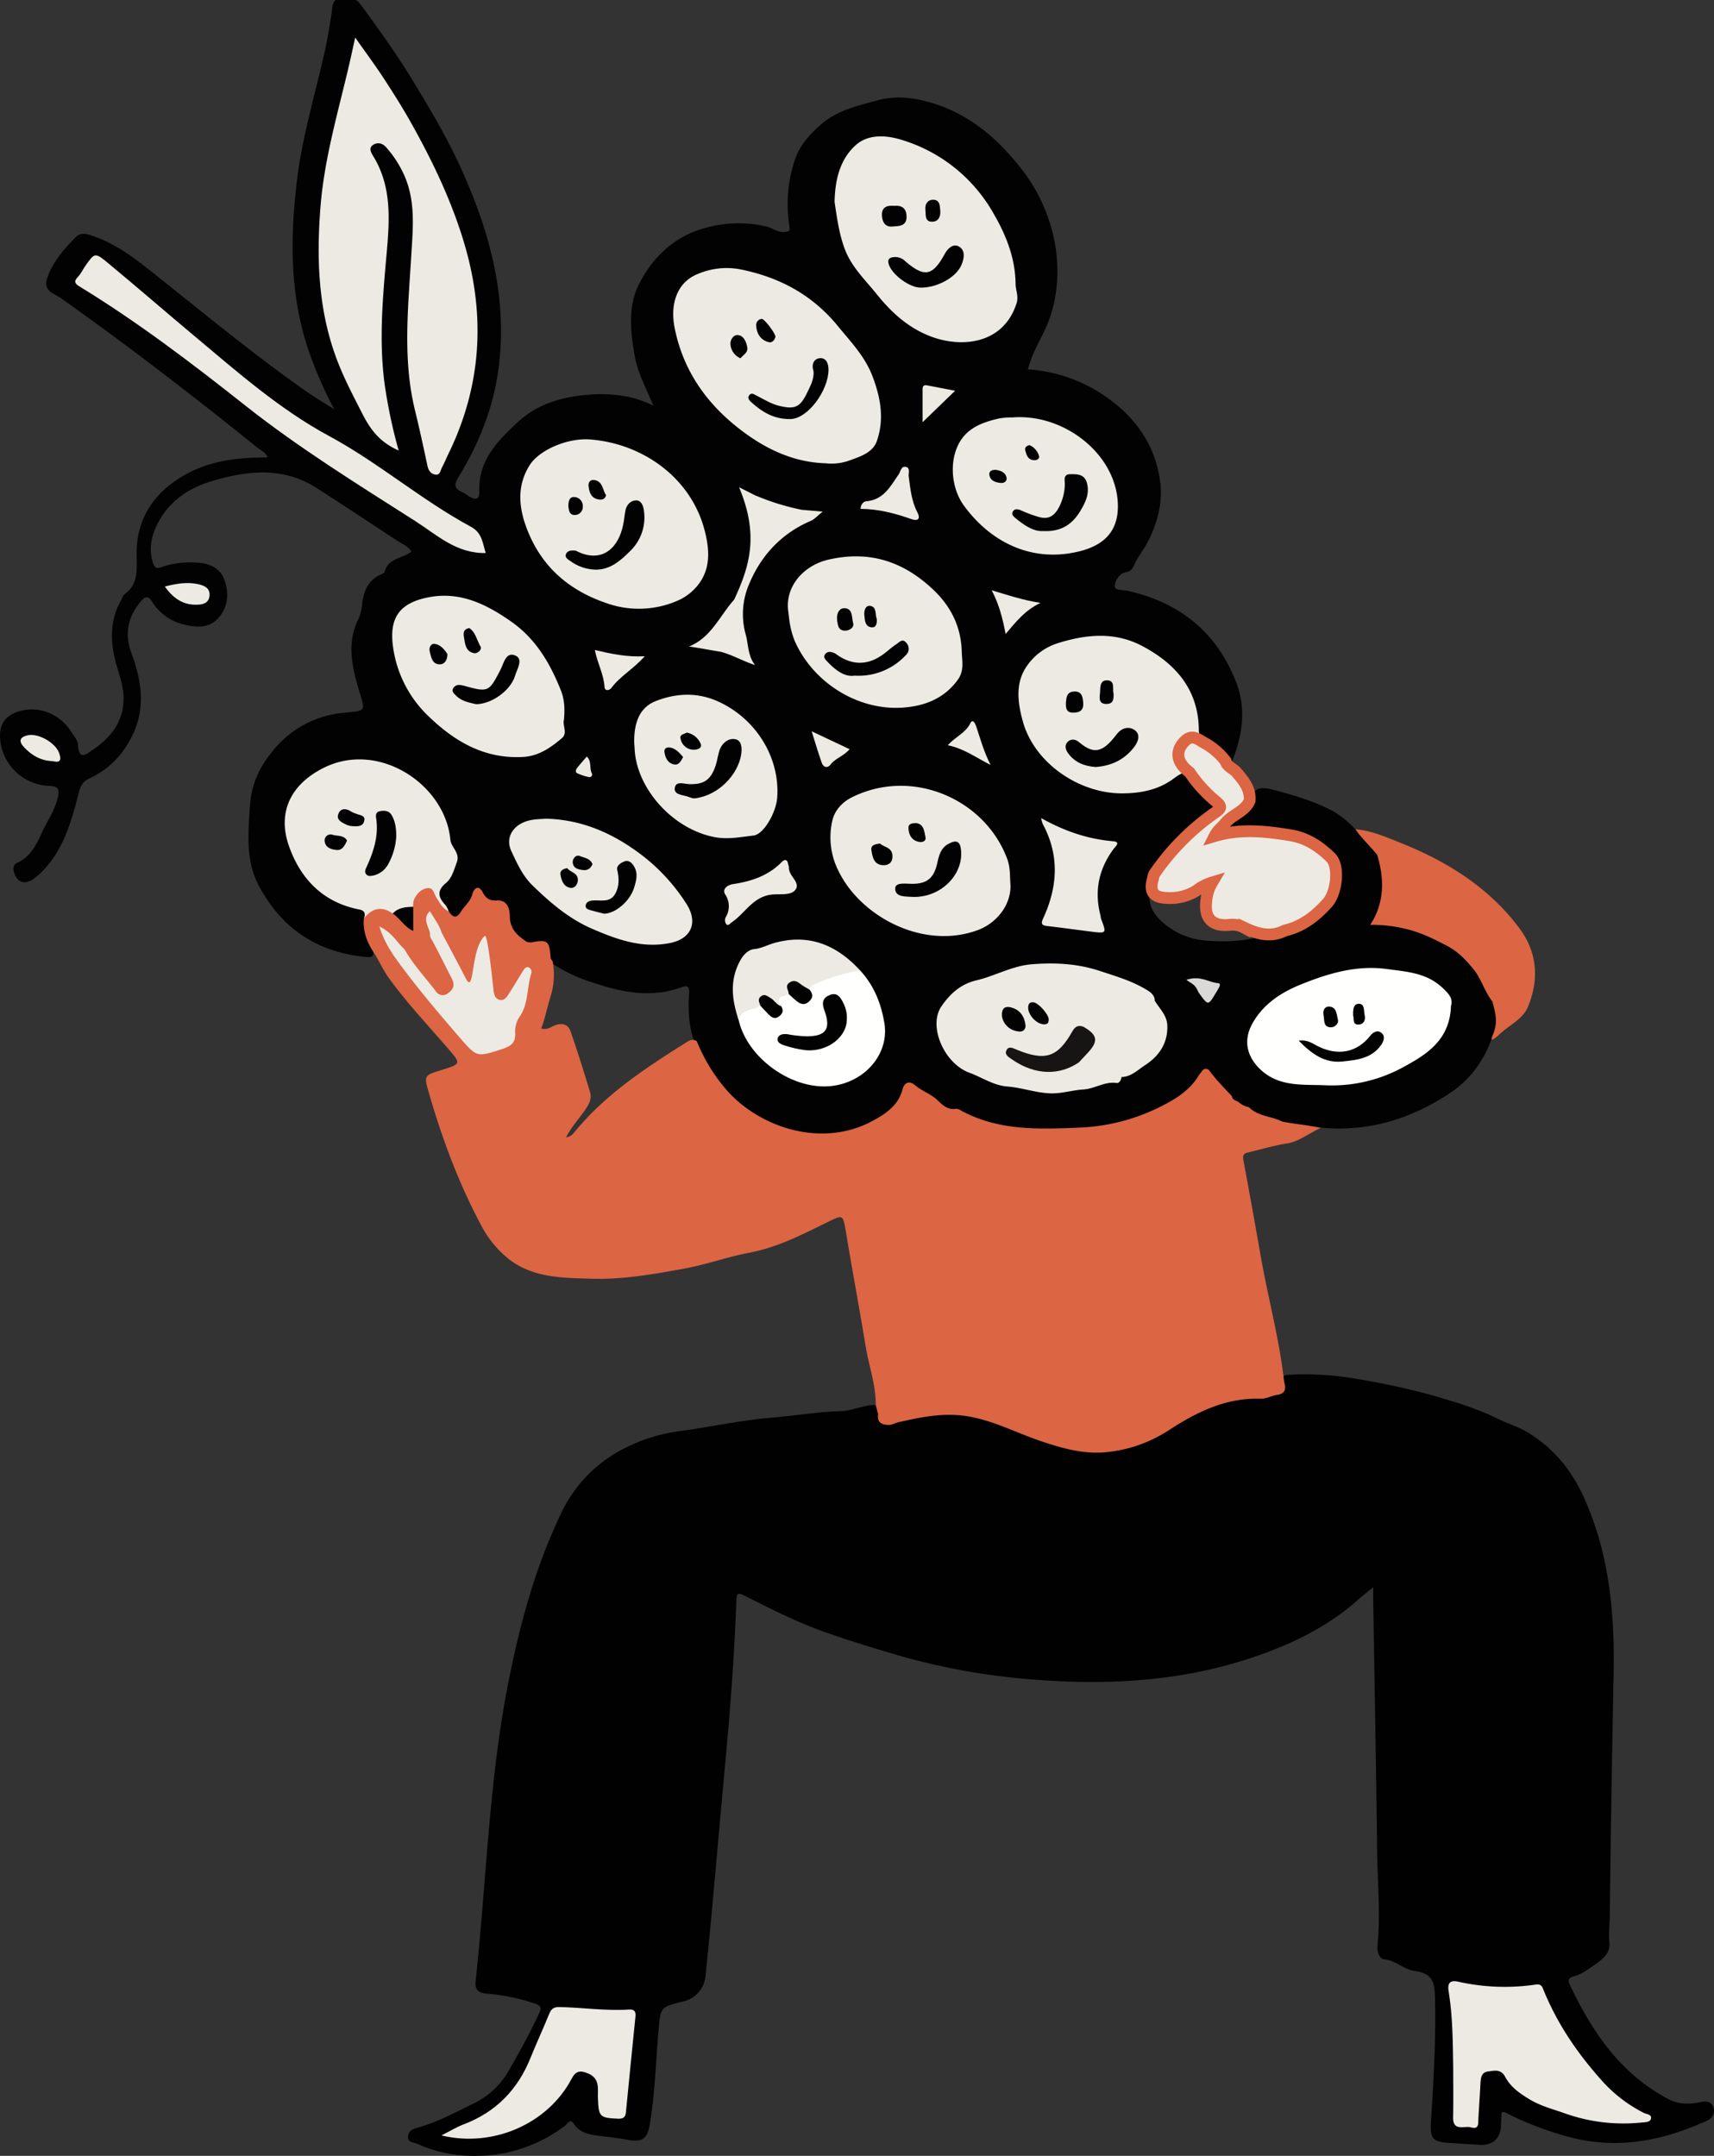 <svg id="Capa_1" data-name="Capa 1" xmlns="http://www.w3.org/2000/svg" viewBox="0 0 726.1 913.08"><rect x="0" y="0" width="726.1" height="913.08" fill="#333333" stroke="none"/><defs><style>.cls-1{fill:#020202;}.cls-2{fill:#010101;}.cls-3{fill:#dc6544;}.cls-4,.cls-8{fill:#edeae3;}.cls-5{fill:#fffffd;}.cls-6{fill:#dbd9d8;}.cls-7{fill:#171414;}.cls-8{stroke:#dc6544;stroke-miterlimit:10;stroke-width:5px;}</style></defs><path class="cls-1" d="M529.38,339.13c1.88-5.08,3.63-6.26,10.14-4.58,8,2.07,15.94,4.43,23.45,8.1,8.3,4.05,13.54,11.23,19.29,17.94.63.74,1.19,1.55,1.78,2.33,4.87,6.38,4.19,13.36,1.76,20.27-2.74,7.8-2.86,7.08,5.61,8.28,16.11,2.29,29.73,9.12,37.6,24.33,1.44,2.78,3.34,5.39,4.08,8.52.43,3.78,2.12,7.46.93,11.37a2.49,2.49,0,0,1-1.09,1.24c-3.33,10.92-9.4,19.95-19,26.25-16,10.48-33.21,16-52.69,14.57A154.12,154.12,0,0,1,543.32,475l-.69,0c-4.21-1.78-8.76-2.62-12.84-4.75-.39-.21-.77-.44-1.14-.68a17,17,0,0,0-4.18-1.8,5.83,5.83,0,0,1-3.49-3.07c-2-4.15-5.36-7.1-8.57-10.18a11.17,11.17,0,0,0-1-.64c-2.15-.5-2,1.58-2.84,2.54-5.9,8.38-14.25,13.15-23.64,16.65-22.48,8.38-45.33,7.42-68.37,3.2a14.23,14.23,0,0,1-5.52-2.21c-1.24-.84-2.48-1.91-3.93-2.13-7.28-1.1-12.42-6.08-18.21-9.85-2.25-1.47-4.32-2.38-5.62.82-4.34,10.72-14,14.82-23.79,17-21.18,4.72-38.9-2.41-53.4-18.31-5.51-6-9.15-13-12-20.56-2.31-6.55-2.68-13.32-2.16-20.16.21-2.75-.44-3.74-3.28-2.71-12.76,4.63-25.22,2.15-37.5-2a69,69,0,0,1-17.11-8c-2.17-5.12-4.1-9.54-11.59-9-3.44.24-6.95-4.37-7.41-9-.43-4.43-1.75-7.81-6.89-8.17-.64,0-.05.3-.45-.14-5.52-6-7.16-.1-9.68,3.12-3.89,5-5.23,5.17-8.66,1.28-.39-.54-.64-1.17-1-1.71-4.32-6-4.34-6,.2-12,3.58-4.76,3.74-9.33,1.93-15.27-2.35-7.75-4.8-15.1-10-21.43-11.21-13.75-35.14-17.54-48.9-5.65-7.61,6.57-12,16-7.29,28.55,5,13.26,14,21.48,27.45,25.1,2.86.77,4.33,2.31,3.88,5.36-1.11,5,2.54,9.14,2.57,13.94.14,2.19-1.2,2.35-2.9,2.19-20.39-1.86-35.52-11.58-45.39-29.68-6.06-11.11-4.75-22.71-4-34.57.56-9.12,4.29-16.61,9.74-23.16a43.24,43.24,0,0,1,29.7-16c10.2-1,9.44-.43,6.64-9.84-2.91-9.74-5.18-20-.09-30a21.42,21.42,0,0,0,1.57-6.75c.69-5.14,2.61-9.69,7.85-12,.6-.26,1.49-.61,1.6-1.07,1.45-6,7.69-5.61,11.37-8.7-1.51-2.36-4.14-3.28-6.32-4.73q-16.8-11.16-33.74-22.09c-14.15-9.11-29.2-7.49-44.25-3.05-10.23,3-18.72,8.82-23.51,18.68-2.3,4.73-3.43,9.78-1.86,15.4.93,3.33,2.09,3.07,4.4,2.23a36.21,36.21,0,0,1,12.78-1.76c5.46,0,10.84,1.51,13,6.69,2.42,5.83,2,12.36-2.65,17.22-4,4.17-9.56,3.56-14.62,2.25a21.37,21.37,0,0,1-13-9.43c-1.83-3-3.21-2.21-4.88-.22-5.45,6.49-7,13.52-4,21.77,4.24,11.43,6.21,23,.52,34.77-4,8.3-9.91,14.52-18.17,18.33-3.09,1.43-3.9,3.26-4.73,6.54-3.28,13-7.08,25.95-17.83,35.18-4.44,3.82-8.2,2.8-9.55-2.12-.48-1.77-.09-3.1,1.42-3.78,5.59-2.52,8.09-7.61,10.39-12.67s5.66-9.58,6.84-15.29c.83-4-.41-4.41-3.78-4.63A21.67,21.67,0,0,1,0,312.48c-.3-5.7,2.32-9.43,7.84-11.14,8.44-2.63,17.48.86,22.41,8.71,1.05,1.68,2.67,3.42,2.77,5.21.4,7,3.21,4.41,6.59,2.11,8.22-5.62,13.38-13.08,12.7-23.19-.38-5.47-2.75-10.78-3.9-16.23-1.73-8.16-1.41-16.17,2.85-23.66.49-.87.74-2,1.47-2.58,6.36-4.65,5.07-11.1,5.15-17.77.18-14.77,7.57-25.51,20.47-32.82,10.85-6.14,22.56-7.38,35.05-7.37-1.06-2.38-3.18-3.18-4.74-4.44-26.88-21.72-54.29-42.75-82.46-62.76-1.22-.87-2.57-1.54-3.86-2.3-2.51-1.47-3.34-3.54-2.39-6.34,2.38-7,7.1-12.33,12.1-17.44,2.38-2.44,5.33-1.22,8-.28,8.12,2.88,15.12,7.78,21.77,13,22.43,17.72,44.38,36.05,67.79,52.49,3.48,2.44,7.16,4.6,12,7.7a175.07,175.07,0,0,1-11.17-25.76c-7.84-23.72-7.52-47.83-4.51-72.12,2.25-18.16,7.6-35.68,11.59-53.49,1.24-5.51,2.13-11.1,3-16.68.39-2.45-.05-5.35,3.33-5.84s6.49-.9,9,2.5C160.57,12.57,168.2,23.17,175,34.36c7,11.54,13.93,23.15,19.6,35.42,12.5,27.08,20.42,55.11,16.72,85.37-2.07,17-8.25,32.51-17.15,47-2.09,3.39-1.52,4.86,1.69,6.3a31.4,31.4,0,0,1,2.94,1.85c2.76,1.63,4.36,1.3,4.25-2.38-.39-13,7.67-21.12,16.3-29.13,8.15-7.58,18.28-10.54,28.69-11.51,9.59-.89,19.45-.15,28.7,4.51-2.78-7-6.45-13.41-7.79-20.69-1.9-10.38-3-21.3,1.69-30.64,4.91-9.74,12.66-18.16,23.41-22.35a52.29,52.29,0,0,1,30.5-2.22c2.73.59,4.92,2.77,8,2.34,1.6-.23,2.18-.23,1.88-2.27a59,59,0,0,1,2.38-28.5c2.07-5.92,5.82-10.11,10.58-14.39,7.14-6.42,15.66-8.13,24-10.49s16.83-1.18,25.14,1.58C411.12,49,422.12,58.41,431.48,70a72.33,72.33,0,0,1,15.59,34.09c1.95,12.44.73,25.32-5,36.83-2.49,5-5.17,9.77-6.59,15.54A64.72,64.72,0,0,1,464,165.15c15.19,9,25.67,22.09,27.59,39.87.92,8.48-1.51,17.49-5.84,25.38-1.57,2.87-3.71,5.43-5.07,8.47-.7,1.56-1.37,3.09-3.72,3.49-2.89.49-4.55,3.64-4.7,5.85-.13,1.91,3.32,1.6,5.31,2,22.13,4.88,37.9,17.55,46.12,38.79,4.28,11,2.75,22.19-1.57,33-.75,1.88-1.93.29-2.9.3-3.6-1.55-6.14-4.51-9.16-6.84-4.25-2.73-3.85-7.46-3.88-11.31-.14-14.57-20.3-32.69-35.87-33-7.1-.15-14,.09-20.65,2.31-9.14,3-17.85,11.72-16.92,21.62.86,9.23,3.67,18.08,10.31,25,11.72,12.16,25.86,17.12,42.65,13.39A35.41,35.41,0,0,0,496.2,329c2.27-1.37,4.51-2.9,7.38-2.63,5.05,3.82,8.82,8.91,13.18,13.42,1.83,1.88.66,3.68-1.11,5-3.94,3.06-7.75,6.27-11.54,9.52-5.6,4.8-9.81,10.82-14.26,16.62-5,8.77-3.54,15.06,4.4,21.1a31.15,31.15,0,0,0,16.91,6.36c11.37.9,22.37-.27,32.81-5.16A41.65,41.65,0,0,0,560.75,382c4.9-5.27,4.81-16.25-2-21.21-7.94-5.8-16.92-6.5-26-7.34-4.93-.47-10-.53-14.84,1.06-1.25.41-2.85.68-3.65-.63s.39-2.5,1.23-3.49C519.47,345.81,524.34,342.37,529.38,339.13Z"/><path class="cls-2" d="M540.29,590.82c3.51-.26,4.81-2.5,3.74-5.44s.13-3,2.32-3.13a125,125,0,0,1,28.72,1.83,302,302,0,0,1,32.44,7.1c9,2.64,18,5.29,26.48,9.47,4.58,2.25,9.46,3.67,13.9,6.45,10.76,6.75,18.08,15.91,23.27,27.49,10.68,23.85,12.9,49,12.41,74.55-.65,34-1.25,67.89-1.61,101.84,0,4-.59,7.91-.17,11.95s-2.68,6.76-5.67,8.84-5.92,4.35-9.5,5.31c-2.38.63-2.39,1.91-1.53,3.71,9.49,19.93,21.5,37.67,41.77,48.29,4.37,2.29,8.94,2.21,13.54,1.24,2.42-.5,4.5-.38,5.39,2.11s-.23,4.62-2.66,5.74c-18.21,8.32-37,12.2-56.93,7.3a136,136,0,0,1-27.55-10.27c-.73-.37-1.39-1-2.56-.43-.08,1.82-.16,3.79-.25,5.76-.26,5.32-3.61,8.23-9.11,7.89l-12.93-.83c-6.69-.42-8.07-1.81-7.62-8.69C607.34,881,608.36,863,607.86,845c-.19-6.72-2-9.24-8.69-10.26-4.66-.7-7.92-4.44-12.76-4.89-2.17-.2-3.12-3.42-2.87-5.83,1.36-13.3,0-26.59-.15-39.87-.4-35.31-1.09-70.61-1.65-105.91,0-1.63,0-3.26,0-6-2.78,2.29-4.78,3.83-6.66,5.5-12.38,11-26.87,18.11-42.36,23.53-30.2,10.57-61.42,12.59-92.93,10.22a286,286,0,0,1-57.62-9.92c-11.59-3.33-23.1-6.9-34.4-10.94-11-4-21.57-9.38-32.07-14.66-3.11-1.56-3.62-1.27-3.73,1.84-.78,20.3-2.17,40.56-4,60.78q-3.3,36.3-6.56,72.58c-.79,8.6-1.7,17.19-2.53,25.79a12.19,12.19,0,0,1-9.37,10.71c-9.81,2.39-9.69,2.4-10.58,12.76-1.15,13.25-1.47,26.57-3.73,39.7-1,5.92-3.49,7.27-9.47,6.13-4.38-.84-8.85-1.22-13.27-1.85-3.68-.52-7.12-1.46-9.35-4.87-1.72-2.61-2.71,0-3.7.78-13.7,10.18-29.07,14.16-45.94,12.35a57.68,57.68,0,0,1-16.73-4.71c-1.49-.64-4.06-.43-3.87-3.1.17-2.38,2-3.18,4.05-3.74,8.4-2.28,16-6.45,23.75-10.23a34.33,34.33,0,0,0,15-14.13c4.4-7.65,8.65-15.36,12.4-23.35,1.12-2.38,1.9-3.76-1.76-4.92a83.6,83.6,0,0,0-19.81-4.08c-3.94-.26-5.42-1.69-5-5.53,4.58-42,5.59-84.33,13.77-125.89,4.89-24.86,11.46-49.24,22.52-72.22a58.75,58.75,0,0,1,28.47-28.2,71.21,71.21,0,0,1,20.82-6.32c13.55-1.81,27-4.78,40.57-5.89,9.57-.79,19.06-2.45,28.68-2.7,5-.13,9.6-2.78,14.69-2.52,1.56.76,1.91,2.13,1.89,3.69-.85,3.26.81,4,3.67,3.85,1.9-.12,3.35-1.17,4.93-2,18.15-5.15,35.38-2.65,52.24,5.48A73.19,73.19,0,0,0,462,613.59c11.55.56,22-2.76,31.73-8.73,7.79-4.8,15.5-9.79,24.53-12A86.64,86.64,0,0,1,540.29,590.82Z"/><path class="cls-3" d="M372,599l-1-3.85c.07-8.56-2.91-16.59-4.28-24.89-2.72-16.49-5.79-32.92-8.52-49.4-1.06-6.39-1.36-6.32-7.29-3.41-10.79,5.29-21.33,10.83-33.6,13.15-9.13,1.72-18.11,5-27.42,6.7-13.1,2.39-26.35,4.73-39.55,4.29-11.82-.39-24.31-.27-34.69-8.23a44.76,44.76,0,0,1-12.13-15C194,500.45,187,481.46,181.43,462c-1.87-6.49-1.47-6.61,5.41-8.75,8.66-2.7,8.59-2.64,2.79-9.35-8.45-9.79-17.33-19.22-24.95-29.73-2.53-3.49-4.14-7.43-6.52-11-2.81-4.37-4.54-9-4-14.35,3.61-5.93,6.09-6.54,12.19-3,2.3,1.56,4.17,3.65,6.87,5.5,1.23-2.62.43-5.21.65-7.67a8.41,8.41,0,0,1,3-6.59c3.44-3.09,5.84-2.59,7.92,1.61,1.34,2.7,3.42,4.88,5.26,7.22,1.64,2.61,3.27,3.39,5.22.21,1.52-2.48,4-4.2,4.8-7.32.65-2.48,2.61-4.39,4.54-.66,1.3,2.5,3,3.44,5.84,3.27,4.61-.27,5.46,3.54,5.52,6.79.09,4.82,2.65,7.62,6.23,10.06a3.66,3.66,0,0,0,3.12.86c6.61-1.31,7.46-.53,7.94,6.48,0,.56.58,1.09.89,1.63a31,31,0,0,1-1,15.1c-1.36,4.39-2.18,8.91-3.88,13.28,2.73.77,4.31-.82,6.11-1.43,3.1-1,5.33-.22,6.39,2.83,2.95,8.47,5.62,17,8.2,25.62.9,3-.68,5.46-2.35,7.83-2.55,3.63-5.61,6.94-7.82,11.27,2.31-.32,3.23-1.83,4.22-3,12.73-15.32,29.09-26.1,45.68-36.58,1.62-1,3.28-2.5,5.47-1.18a73.08,73.08,0,0,0,12.83,20.93c13.7,15.45,39.86,24.58,61.55,12.91,5.61-3,10.94-6.54,12.73-13.23,1-3.69,3.3-3.71,5.52-1.82,2.9,2.47,6.59,3.56,9.39,6.27,2,1.92,4.28,4.19,7.73,3.6a4.26,4.26,0,0,1,2.31.81c16,8.66,33.25,7.88,50.67,7.13a83.58,83.58,0,0,0,35-9.5c6-3.06,11.69-6.86,15.18-13,1.13-1.07,1.69-3.29,4-1.95h0c2.86,4.08,6.41,7.56,9.8,11.16.21,2,2.43,1.77,3.39,3a10.07,10.07,0,0,0,3.78,1.68l.26.2c3.8,3.77,9.28,3.55,13.7,5.81l.29.14c4.9.94,10.48,1.37,16.18,2.61-4.56,2.14-9.56,5.86-13.87,6.52-5.84.91-11.55,2.61-17.3,4-1.92.47-1.84,1.75-1.51,3.49,2.54,13.62,5,27.27,7.39,40.93,3.13,17.69,7.89,34.91,9.82,52.81.94,3.18.37,5-3.74,5.44-2.08.54-4.17,1.6-6.23,1.53-14.47-.49-26.65,5.41-38.39,13a58.94,58.94,0,0,1-28.36,9.75c-9.2.59-17.88-1.94-26.41-4.82-11.67-3.95-22.61-10.11-35.29-11-8.37-.57-16.39,1.06-24.42,2.9-1.61.18-3,1.26-4.63,1.26C373.59,603.46,371.47,602.55,372,599Z"/><path class="cls-3" d="M632.93,436.93l.3-1.08c1.15-4,0-7.83-1-11.66-3.33-4.2-4.62-9.52-8.08-13.77-3.26-4-6.54-7.39-11.21-9.86-5.75-3-11.47-5.83-17.83-7.22a58.3,58.3,0,0,0-14.66-1.63c6.2-9.34,6-19.85,2.93-29.73-3.46-4.21-6.61-6.93-9.15-10.72,6.23.27,14.49,3.87,19.55,5.91,19.52,7.84,37,18.79,49.81,35.88,7.69,10.25,8.5,21.76,3.69,33.38-2.27,5.49-8.33,7.9-12.42,12C629.77,442.87,632.77,438,632.93,436.93Z"/><path class="cls-4" d="M168.89,190.82c-8-3.55-11.9-8.82-15.22-15.27-4.2-8.2-8.49-16.3-11.6-25-7.39-20.65-8-41.94-6.26-63.49,1.7-20.51,7.58-40.16,12.2-60.08.77-3.31,1.48-6.63,2.46-11.08,4.44,6.32,8.36,11.58,11.95,17.06,4.06,6.22,8.05,12.51,11.68,19,9.17,16.33,17.24,33.17,22.6,51.22,9.1,30.66,7.3,60.43-6.85,89.28-.87,1.8-1.6,3.67-2.57,5.41-.67,1.22-.76,3.34-2.66,3.16s-3.08-1.57-3.52-3.66c-1.69-7.94-3.42-15.88-5.34-23.77-5.23-21.61-2.84-43.37-1.55-65.12.69-11.62,2-23.28-3.05-34.44a46.21,46.21,0,0,0-7.56-11.64c-1.56-1.77-3.53-2.2-5.38-1.14-2.22,1.28-1.06,3.33-.14,4.82,7.84,12.75,7,26.59,5.76,40.7-1.66,18.74-3.44,37.53-.84,56.34A217.21,217.21,0,0,0,168.89,190.82Z"/><path class="cls-4" d="M350,196.23c-12.47-.33-23.44-5-33.46-12.12-15.71-11.19-26.72-25.62-30.68-44.9-2.21-10.77,1.14-19.88,10-23.28a31.12,31.12,0,0,1,17.5-1.9c16.74,3.31,30.7,10.76,41.64,24.14,5.47,6.68,11.39,12.77,14.58,21.1,3.48,9.09,5.11,18.21,1.9,27.46-1.72,5-7,6.61-11.58,8.28A21.86,21.86,0,0,1,350,196.23Z"/><path class="cls-4" d="M353.55,85.56c.17-8.93,2.09-18,9.06-24.17,5.14-4.57,12.63-4.22,19.16-2.21A66.87,66.87,0,0,1,420.82,90.3c5.37,9.2,9.28,19,9.41,29.9,0,2.75,1.39,5.24.41,8.27-5.68,17.62-23.56,18.73-35.86,14.2-9.67-3.55-16.88-10-23.31-18-5.21-6.47-11.24-12-14-20.31C355.38,98.3,354.54,92.14,353.55,85.56Z"/><path class="cls-4" d="M249.69,186.11c22.62,1.62,43.45,16.41,49,39.27,1.75,7.12,2.32,14.47-2,21a22.35,22.35,0,0,1-10.09,8.22,41,41,0,0,1-30,.74c-16.21-5.57-27.76-16-33.67-32.1-3.23-8.8-3.93-17.72,1.49-26.29C228.52,190.55,240.31,185.5,249.69,186.11Z"/><path class="cls-4" d="M510.86,315c-2.53,1-3.95-3.16-6.84-1.29-3.57,2.33-4.63,5.86-2.54,9.81.68,1.31,2.33,2,2.46,3.62-3.09-.42-5.29,1.61-7.47,3.13-6.29,4.38-13.37,5.67-20.75,5.75-18.66.2-37.53-12.93-42.39-30.39-2.17-7.82-3.2-15.66,1.05-22.59a25,25,0,0,1,13.31-10.49c12.12-3.87,24.44-5.2,36.31,1.12,14.25,7.58,23.71,18.56,23.86,35.56A7,7,0,0,0,510.86,315Z"/><path class="cls-4" d="M428.07,374.88c.24,8.59-6.05,16.12-13.7,19-23.26,8.67-50.14-5.74-59.42-25.52a31.49,31.49,0,0,1-2.35-20.79c1.15-4.94,4.9-8.26,8.51-10,25.62-12.56,56.23,1,65.58,26.23C428.09,367.53,427.77,371.58,428.07,374.88Z"/><path class="cls-4" d="M333.84,258.21c-1-10.52,7.17-18.92,17.14-21.19,17.42-4,31.69.81,44.21,12.58,7.54,7.09,11.93,15.69,12.23,26.31.12,4.28,1.2,8.18-1.86,12.27-5.9,7.9-14.14,10.9-23.16,11.52-19,1.29-37.79-10.51-45.61-27.95a33.83,33.83,0,0,1-2-6.66C334.33,262.83,334.15,260.5,333.84,258.21Z"/><path class="cls-4" d="M238.92,304.76c-.76,2.44,1.67,5.68-.85,7.84-4.77,4.09-10,7.68-16.56,8-16.28.9-29-6.57-40.2-17.46a49.76,49.76,0,0,1-14.62-27.9c-2.18-13.19,2.11-19.9,15.22-22.33s24.16,3,34.64,10.35,16.42,17.59,21,29C239.18,296.22,239.29,300.36,238.92,304.76Z"/><path class="cls-4" d="M166.37,386.9c-4.68-3.27-8.69-2.29-12.17,2,.67-2,.34-3.25-2.11-3.72-15.33-3-24.88-13.06-29.73-27s.57-26,15-33.09c23.28-11.44,51.22,7.22,53.42,30.51.33,3.43,4.29,5.55,2.71,9.7-1.2,3.13-2,6.56-4.57,8.68-4,3.3-3.25,6.15-.18,9.37a9.78,9.78,0,0,1,1.31,2.58c-2.66-1.1-3.78-3.64-5.21-5.82-1.12-1.71-1.21-4.58-4.25-3.88-2.57.6-4.18,2.62-5.26,4.92a9.42,9.42,0,0,0-.31,2.95C172.49,386,169.37,386.25,166.37,386.9Z"/><path class="cls-5" d="M614.67,426.05c-.45,14.44-10.26,20.58-20.52,26.09a62.81,62.81,0,0,1-32.64,7.52c-9.22-.45-19.52.9-27.54-6.67-5.71-5.4-7.44-12.24-3.43-19.48,4.49-8.11,12-13.05,20.14-16.39,11.68-4.75,23.8-8.45,36.73-6.71,8.15,1.1,16.52,1.54,23.19,7.53C613.38,420.43,615.73,422.76,614.67,426.05Z"/><path class="cls-4" d="M429,176.8c21.24-1.67,42.93,14.74,44.47,35.29.86,11.33-4.2,18.41-16.11,21.39-20.21,5.05-37.72-3.86-49-19.3-6-8.24-6.41-21.28-.52-28.85,3.79-4.88,9.75-6.84,15.69-8.16A35.28,35.28,0,0,1,429,176.8Z"/><path class="cls-4" d="M268.66,314.23c-.05-7.44,1.83-14.46,9.14-17.31,8.38-3.27,17.19-3.86,26,0,16.13,7.07,26.69,23.64,25.45,40.88-.45,6.35-5.73,15.6-10,16.07-5.38.6-10.76,1.76-16.34.72-17.75-3.29-32.74-20.19-34-36.39C268.82,316.89,268.75,315.56,268.66,314.23Z"/><path class="cls-4" d="M475.09,456.17c-.08,1.33-1.06,2.67-2,2.53-5.06-.79-9.24,2.43-14.15,2.73s-9.55,1.93-14.63,1.62c-6-.37-11.63-2.4-17.49-2.86-6.09-.48-10.82-3.91-16.22-5.88-10.52-3.83-17.62-19.66-11.73-28.17,3.49-5.07,8-9.34,14.76-10.93,7.92-1.86,15.2-6.16,23.51-6.81,9.73-.76,19.22-.32,28.75,2.82,6.69,2.21,13.38,4.14,19.45,7.76,1.78,1.07,3.77,2.26,3.86,4.82-1,.79-1.95.24-2.7-.34-6.87-5.3-14.95-7.66-23.17-9.72-4.62-1.15-5.24-.71-4.44,4.19.68,4.11.41,8.3,1.31,12.38a6.12,6.12,0,0,1-.51,4.37,18.18,18.18,0,0,0-5.63,5.29c-6,8.4-11,9.9-21.06,6.87-1.23-.37-2.42-1.11-3.81-.63,4.11,5.71,14.83,8.09,22.29,5.05,1.88-.77,3.56-2.72,5.94-1.29.92,1.38.48,2.83.28,4.29-.61,4.28.2,5.08,4.39,3.77A48.14,48.14,0,0,1,475.09,456.17Z"/><path class="cls-4" d="M231.38,346.75c15.73.41,29.22,6.6,41.41,16.12a80.53,80.53,0,0,1,17.92,19.8c5.1,7.85,2.31,14.84-6.72,16.7-11.9,2.44-22.56-1.42-33.16-6-9.93-4.3-17.93-11.21-25.53-18.64-4-4-6.34-9.23-8.67-14.22-3-6.35,1.48-12.27,9.28-13.34C227.72,346.92,229.55,346.88,231.38,346.75Z"/><path class="cls-4" d="M205.77,234.24c-12.46.24-20.7-7.7-29.8-13.51-24.5-15.64-49.26-30.93-72.1-49C81.33,153.9,58.49,136.5,33.93,121.49c-1.73-1.06-3.07-2-1-4.13,1.36-1.39,2.18-3.29,3.32-4.9,3.82-5.39,4-5.6,9.35-1.18,12.42,10.28,24.59,20.85,36.95,31.2,18.09,15.14,36,30.93,56.7,42.1,21.14,11.39,39.23,27.19,60.24,38.52C204.31,225.68,204.43,230.08,205.77,234.24Z"/><path class="cls-5" d="M364.28,410.92c5.93,6.35,9,14.06,10.38,22.49,2.15,13.53-9,25.52-23.33,26.64-16.23,1.28-34.71-12-38.39-27.93-1-2.88.74-4.09,3-5a19.19,19.19,0,0,1,5.47-1.74c2.28-.05,3.11,2.1,4.7,3.11,2.46,1.55,3.62.72,3.51-2.11-1.82-4.36.62-5.56,4.3-5.85a6.66,6.66,0,0,1,2.31.9c5.4,3.11,6,2.79,6.22-3.37C348.8,412.81,356,410.24,364.28,410.92Z"/><path class="cls-4" d="M475.09,456.17c-5,2.58-10.68,2.27-16,3.72-3.42.94-4.39-.82-3.16-4.15a33.27,33.27,0,0,0,1.08-5.79c-.42-2.18,1.34-3.18,2.46-4.5,3.7-4.34,3.69-5-.25-9.2a1.16,1.16,0,0,1-.2-1.34c-.52-5.43-1-10.86-1.57-16.29-.24-2.44-1.41-5.32.56-7.09,1.81-1.63,3.94.8,5.91,1.1,7.08,1.1,13.45,4,19.68,7.19a46.51,46.51,0,0,1,5.58,4c2,3.42,5.2,6.12,5.33,10.58.22,7.56-3.53,12.89-9.45,16.75C482,453.15,479.2,456.07,475.09,456.17Z"/><path class="cls-4" d="M364.28,410.92a88,88,0,0,0-19.09,5.92c-1.16.49-2,1-2.23,2.28a2,2,0,0,1-2.65-.16c-3.34-3-5.16-1.73-6.21,2-1.84,1.24-6.24.89-3.17,5.14-1.89,1.06-3-.38-4.16-1.4-2.28-2.05-3.63-1.28-4.62,1.22-3,2.19-8.13,1.14-9.21,6.17-2.94-8.7-4-17.26.91-25.74,1.37-2.37,3.44-4.15,5.64-4.37,3.06-.3,5.56-1.73,8.34-2.53C342.5,395.25,354.31,400.14,364.28,410.92Z"/><path class="cls-4" d="M441.06,346.49c10.06,5.62,19.85,8.91,30.45,9.8,3.41.29,1,2.26.24,3.27-6.23,8.4-8.19,17.64-5.65,27.81.17.64.18,1.33.41,1.95,2.28,6.07,2.29,6.08-4.53,5.22-6.07-.76-12.13-1.62-18.2-2.31-2.16-.25-3-.74-1.94-3.09,6.22-13.4,7.13-26.82-.13-40.2A15.66,15.66,0,0,1,441.06,346.49Z"/><path class="cls-4" d="M311,254c6.73-14.46,10.52-27.5,2.09-47.64l7.26,3.67c-1.61,6.85,1,13.32,2.07,19.88.45,2.66,2.3.62,3.17-.3,4.44-4.68,8.94-9.29,13.62-13.73l9.32.8c-2.29,1.81-3.5,3.24-5,3.9C330.77,226,322,235.75,317.06,248.08a32.1,32.1,0,0,0-1.23,20.38c1.26,4.33.88,9.17,4,13.21-5.12-1.65-9.62-4.35-14.63-5.65-4.31-.64-8.57-1.54-13.3-2.2C301.36,270,304.89,260.74,311,254Z"/><path class="cls-4" d="M307.92,391.7a2.83,2.83,0,0,1-.55-3.11,8.94,8.94,0,0,0-.19-9.82c-1.36-2.32,1.12-4,3.36-4.32,7.8-1.17,15-3.56,20.66-9.39,1.16-1.19,2.4-1.17,2.67.94a7.88,7.88,0,0,1,.34,1.44c-.21,3.58,5.05,6.22,2.77,9.39-1.76,2.44-6.28,1.78-9.33,2-8.47.51-11.81,7.83-17.63,11.77C309.37,391,309,391.89,307.92,391.7Z"/><path class="cls-4" d="M339.23,215.83c-.29,3.2-3.15,4.49-4.93,6.56-2.69,3.13-6.17,5.51-8.38,9.08a3.06,3.06,0,0,1-3.88,1.35c-1.93-.65-.85-2.38-1.21-3.58-1.31-4.33-1-8.85-2.09-13.18-.56-2.15-2.16-4.94,1.63-6.08A100.69,100.69,0,0,0,339.23,215.83Z"/><path class="cls-4" d="M364.55,215.53c.1-2,1.31-3.13,2.39-3.22,7.38-.58,10.24-6.3,13.79-11.43.81-1.17,1-3.77,3.23-3.08,1.76.56.8,2.62,1,4,.69,5.18,1.15,10.4,3.65,15.16,1.46,2.78.27,3.89-2.49,2.91C379.14,217.41,372.06,215.54,364.55,215.53Z"/><path class="cls-4" d="M273.13,277.94c-4.8,5.41-10.43,8.45-14.17,13.47-.76,1-2.76,1.53-2.88-.55-.31-5.27-3-9.91-4.09-15.56C259,276.94,265.5,278.35,273.13,277.94Z"/><path class="cls-4" d="M440.76,255.35c-6.82,3.29-10.34,8.06-14.75,13.15-1.29-6.67-2.73-12.43-5.9-18.49C427,252.05,433,254.12,440.76,255.35Z"/><path class="cls-4" d="M69.82,248.42c4.88-1.26,9.16-1.91,13.44-1.14,2.73.5,5.93,1.49,5.49,5.17-.4,3.35-3.39,3.73-6.16,3.67C77.18,256,73.29,253.26,69.82,248.42Z"/><path class="cls-4" d="M401.51,315.64c3.34-3.69,7.52-5.22,9.52-9.25,1-2.08,2-.17,2.46,1.1,1.76,5.26,3.2,10.64,6.14,16.49C413.3,320.77,408.26,317,401.51,315.64Z"/><path class="cls-4" d="M22.4,322.37c-5-.11-8.95-2.4-12.23-5.9-2.39-2.55-1.83-4.27,1.55-5.05,4.47-1,11.77,3.11,13.34,7.53C26,321.62,25.76,323.28,22.4,322.37Z"/><path class="cls-4" d="M404.61,165.5l-13.79,13.34c0-4.86,0-9.46,0-14.05,0-1.21.54-1.84,1.84-1.59Z"/><path class="cls-4" d="M359.92,317.32c-2.6,3-6,3.79-8.05,6.46-1.37,1.77-3.07,1.24-3.78-.77-1.46-4.13-2.69-8.34-4.25-13.28Z"/><path class="cls-6" d="M502.61,415c5.91-2,9.46,1.12,13.44,1.41,1,.07.74.95.51,1.49a24.77,24.77,0,0,1-1.45,2.56c-3.24,5.46-3.27,5.48-6.88.57-.76-1-1.14-2.37-2-3.35S504.47,416.36,502.61,415Z"/><path class="cls-4" d="M248.58,320.43c2.19,2.1,1,4.93,2.13,7.08a1.11,1.11,0,0,1-1.18,1.62,21.46,21.46,0,0,1-5.06-1.67c-.78-.38-.57-1.52,0-2.19C245.75,323.64,247.15,322.09,248.58,320.43Z"/><path class="cls-4" d="M615.62,876.29c-.16-11-.18-22-1.93-32.83-.62-3.9.81-4.86,4.26-4.1a89.6,89.6,0,0,0,32.68,1.17c2.47-.36,2.79,1.18,3.4,2.66,5.85,14.28,14.45,26.77,24.72,38.2a60.41,60.41,0,0,0,17.62,13.5c1.19.61,3.54.58,3,2.56-.41,1.46-2.49,1.37-4,1.52a74.19,74.19,0,0,1-32.79-4c-4.89-1.74-9.93-3-14.58-5.8-4.26-2.57-8.06-5.24-10.35-9.53-1.87-3.5-4.63-2.62-7.33-2.29s-3,2.6-3.14,4.87c-.26,5-.61,10-.89,14.94-.12,2.08.41,4.87-3.14,3.86-2.79-.8-7.69,1.92-7.57-4.31C615.73,889.92,615.62,883.11,615.62,876.29Z"/><path class="cls-4" d="M187,904.43c3.78-1.91,6.46-3.57,9.36-4.67,13.72-5.19,23-14.75,28.41-28.25,2.48-6.15,5.29-12.16,7.78-18.31.85-2.09,1.77-3.19,4.29-3.15,9.91.19,19.76,1.72,29.69,1.06,2.3-.15,2.87.94,2.67,3q-2.07,20.31-4.05,40.61c-.22,2.22-1.4,2.7-3.35,2.62-7.9-.32-8.2-.89-8.51-8.87-.14-3.65,1-8.06-4.07-10.25-3.49-1.5-5.33-1.13-7.14,2.33C232.12,899.42,208.94,909.73,187,904.43Z"/><path class="cls-4" d="M171.38,402.09c3.65,6.44,8.75,11.81,13.18,17.67a3.52,3.52,0,0,0,5.24.9c2.18-1.53,3-3.38,1.72-5.94-2.72-5.29-5.34-10.62-8.13-15.87-.63-1.18-1.54-2.15-1.16-3.61,1.62-.62,3.29.36,4.91-.16,3.39,6.42,6.85,12.79,10.15,19.25,3.88,7.59,1.9-12.75,8.18-18,1.33.39,3.47,22,3.59,23.07.22,2,.87,3.87,2.89,4.13s3.06-1.78,4-3.26c2-3,3.77-6.22,5.76-9.26.48-.74,1.21-1.81,2.39-1.21a2.12,2.12,0,0,1,.93,2.62c-1.89,5.92-1.07,12.54-4.79,18a11.43,11.43,0,0,0-2,7.06c.3,4.3-2,5.68-5.53,6.84-11,3.58-10.73,3.5-18.53-5.53-9.73-11.26-19.33-22.62-27.92-34.79C167.72,402.59,169.63,402.56,171.38,402.09Z"/><path class="cls-1" d="M166.37,386.9c2.38-2.55,5.51-2.77,8.7-2.84v10.21C171.41,392.74,169.53,389,166.37,386.9Z"/><path class="cls-4" d="M171.38,402.09c-.74,3.1-3,2.15-5,1.93a43.1,43.1,0,0,1-5.68-11.62C166,394.81,168.1,399.1,171.38,402.09Z"/><path class="cls-4" d="M187.14,395.08c-1.57,2.26-3.18,3-4.91.16l-.14-.34c-.87-3-3.07-6,0-9C183.87,388.88,186.07,391.67,187.14,395.08Z"/><path class="cls-1" d="M344.61,157.06c-1-2.9.32-5.2,2.77-5.37,2.64-.17,3.63,2.3,3.6,5-.1,8.77-8.78,20.73-16.21,20.8-7,.06-12-3-16.78-7.39-.77-.72-1.34-1.67-.65-2.64.94-1.34,2.08-.45,3.08.05,3.25,1.65,6.33,3.63,10,4.47,6.14,1.41,8.43.57,11.26-5.17C343.16,163.73,345,160.64,344.61,157.06Z"/><path class="cls-1" d="M322.73,135.06c1.28.13,6.06,6.55,5.75,7.7-.38,1.38-1.44,2.53-2.86,2.15-3.39-.9-5-3.47-5.27-6.85A2.62,2.62,0,0,1,322.73,135.06Z"/><path class="cls-1" d="M313.7,151.74a6.91,6.91,0,0,1-4.26-6c-.1-2,1.4-4,3.12-3.83,2.55.22,3.55,2.88,4,5.13S314.87,150.28,313.7,151.74Z"/><path class="cls-1" d="M390,121.82c-4.66,0-12-5.41-13.44-9.74-.6-1.81-.21-2.9,1.8-3.14a5.83,5.83,0,0,1,4.92,1.51c8.34,7.24,11.78,6.54,17-3,1.29-2.34,3.6-4.42,6-3,2.74,1.61,2.18,4.95,1.05,7.67C405.15,117.43,397.08,121.89,390,121.82Z"/><path class="cls-1" d="M378.79,87.19c3.7-.35,5.24,1.47,5.26,4.61,0,4.17-3.42,3.93-6.06,4.15-3.26.27-4.32-2.3-4.39-4.86C373.5,87.47,376.14,86.93,378.79,87.19Z"/><path class="cls-1" d="M398.25,88.41c.54,4.15-1.35,5.59-3.6,5.49-3-.12-2.38-3-2.62-5-.31-2.71,1.22-4.49,3.63-4.28C398.36,84.84,398.09,87.65,398.25,88.41Z"/><path class="cls-1" d="M252.43,241.26a18.78,18.78,0,0,1-10.76-3.61c-1-.67-2.61-1.59-1.85-3.09s2.43-1.53,4-1.34a1.4,1.4,0,0,1,.46.19c10.37,5.23,18.28-.69,20.06-13.18.19-1.31.36-2.63.6-3.92.48-2.59,2.33-4.4,4.63-4.37,2.1,0,3,2.41,3.23,4.47a19.76,19.76,0,0,1-6,17.13C262.82,237.48,258.56,241.27,252.43,241.26Z"/><path class="cls-1" d="M256.74,209.69c-.38,1.9-1.83,2-3.07,1.86-3.22-.47-4.06-3-4.34-5.72-.18-1.88,1-2.87,2.75-2.47C255.45,204.11,255.24,207.58,256.74,209.69Z"/><path class="cls-1" d="M240.77,214.44c0-2.26.52-4.1,2.59-3.93a3.79,3.79,0,0,1,3.53,4.12,3.41,3.41,0,0,1-3.5,3.5C241,218.05,241,215.82,240.77,214.44Z"/><path class="cls-1" d="M464.16,324.85c-4.83-.33-8.86-1.94-11.71-5.87-1.05-1.46-1.53-3.24-.32-4.61,1.38-1.55,3.32-1.42,4.92-.08,6,5,9.76,5,15.95-3.22,2.24-3,5.31-3.44,7.56-1.93,2.7,1.81,1.78,4.86-.23,7.43C476.15,321.9,470.65,324.39,464.16,324.85Z"/><path class="cls-1" d="M451.56,297.41c.22-1.85.22-4.4,3.51-4.53s3.61,2.35,3.81,4.73c.24,2.93-1.18,4.23-4.15,4.23S451.46,300.14,451.56,297.41Z"/><path class="cls-1" d="M471.71,293.56c.19,2.72-.15,4.57-3,4.6-3.07,0-3-2.17-2.76-4.16.27-2.33-.34-5.9,3-5.86C472.61,288.18,471.13,291.91,471.71,293.56Z"/><path class="cls-1" d="M387.36,379.88h-.5c-3.08-.24-7.64.25-7.63-3.54,0-2.82,4.49-2,7.15-2,6.29,0,9.25-2.36,10.68-8.8.74-3.3,1.46-6.44,4.86-8.21s4.87-.93,5.22,2.87C408.07,370.52,398.65,379.9,387.36,379.88Z"/><path class="cls-1" d="M372.81,357.28c1.66,1.63,5.16,1.48,5.26,5.26.07,2.9-1.74,4-4,3.9-3.84-.16-4.48-3.46-4.92-6.36C368.8,357.91,370.71,357.51,372.81,357.28Z"/><path class="cls-1" d="M388.06,348.6c3.32.4,3.44,3.43,4,5.89.38,1.73-1.19,2.34-2.59,2.1-3.05-.53-4.42-2.69-4.62-5.62C384.66,348.83,386.24,348.68,388.06,348.6Z"/><path class="cls-1" d="M362.05,286.16c-4.14.67-7.91-2.18-11.36-5.72-.92-1-2.16-2-1.1-3.39s2.65-1,4.08-.35a6.18,6.18,0,0,1,.82.55c6.79,4.8,13.49,4.54,20.07-.42,1.72-1.29,3.3-2.79,5.1-3.94,1.23-.78,2.6-2.66,4.24-.67a3.64,3.64,0,0,1-.24,5.34A27.36,27.36,0,0,1,362.05,286.16Z"/><path class="cls-1" d="M354.66,263.11c-.48-3.67,1.08-5.67,3.27-5.51,3.44.25,2.83,4,3.47,6.24.58,2-1.6,3.29-3.45,3.27C354.76,267.08,355,264.2,354.66,263.11Z"/><path class="cls-1" d="M371.41,262.09c.19,1.9-.25,3.71-2,3.61-3-.16-3-2.93-3.26-5.17-.18-1.94.51-4.28,2.58-3.91C371.57,257.12,370.63,260.36,371.41,262.09Z"/><path class="cls-1" d="M201.65,298.25c-2.78-.69-6.1-1.18-8.56-3.73-.79-.82-1.85-1.61-1.11-3a2.82,2.82,0,0,1,3-1.37,8,8,0,0,1,1.46.26c10.5,2.9,10.66,2.75,15.61-6.82,1.4-2.7,2.26-7.78,6.39-5.88,3.32,1.52.59,5.68-.23,8.45C216.33,292.44,208.29,298.22,201.65,298.25Z"/><path class="cls-1" d="M198.76,266c2.76,1.7,3.21,5.22,4.83,7.86.75,1.21-1.3,3-2.62,2.8-3.67-.55-3.94-3.82-4.41-6.72C196.29,268.27,196.11,266.55,198.76,266Z"/><path class="cls-1" d="M189.55,277.05c0,2.6-1.31,4.27-3.06,4.32-3.4.1-3.86-3-4.46-5.5-.41-1.72.62-3.41,2.13-3.18C186.74,273.08,188.37,275.2,189.55,277.05Z"/><path class="cls-1" d="M167.88,353.92a27.46,27.46,0,0,1-3.5,12.22,9.56,9.56,0,0,1-6.19,4.66c-1.12.23-2.37.51-3.18-.68-.65-1-.19-1.9.24-2.82,3-6.57,5.23-13.3,4.1-20.7-.22-1.39-.12-2.74,1.67-3.05s3.68-.28,4.84,1.62C167.38,347.67,167.81,350.44,167.88,353.92Z"/><path class="cls-1" d="M149.23,349.9a7.8,7.8,0,0,1-2.28-.53c-1.88-.92-4.52-1.95-3.67-4.46.95-2.81,3.4-2.59,5.7-1.06a14.83,14.83,0,0,0,2.29.93c1.41.6,3.65.58,3,3C153.7,350,151.74,350.07,149.23,349.9Z"/><path class="cls-1" d="M147,356c-1,2.3-2.06,4.16-4.31,4s-4.83-.95-5.15-3.69a2.54,2.54,0,0,1,3.16-2.81C142.8,354.21,145.68,353.6,147,356Z"/><path class="cls-1" d="M550.17,440.77c3.94-.55,6,1.35,8.31,2.45,8.34,4.07,16.33,2.61,22-4.53,1.42-1.78,3.13-2.42,4.62-1.33,1.92,1.42,1.11,3.66-.09,5.34-4,5.6-10.25,6.26-16.35,6.89C561.27,450.35,555.83,446.51,550.17,440.77Z"/><path class="cls-1" d="M560.67,429.85c-.33-2,.54-3.63,2.45-3.52,3.22.19,3.09,3.45,3.66,5.55.46,1.7-1.43,3.28-3,3.23C560.36,435,561.17,431.93,560.67,429.85Z"/><path class="cls-1" d="M573.23,430.25c-.09-2.59,0-5.19,2.51-5.11s1.94,3.06,2.38,4.85c.5,2.1-.48,3.92-2.65,3.95C572.7,434,573.77,431.27,573.23,430.25Z"/><path class="cls-1" d="M441.76,224.91c-3.65.27-7.41-2.13-11-5-1-.82-2.5-1.8-1.71-3.21.92-1.63,2.75-.9,4-.31a52.25,52.25,0,0,0,7,2.55c3.91,1.19,6.36-.28,8.27-3.55a21.84,21.84,0,0,0,2.76-10c.1-1.82-.88-4.5,2.28-4.55,2.92,0,6.07-.16,7.12,3.85,1.14,4.32-.59,7.93-2.6,11.34C454.62,221.63,450,225.36,441.76,224.91Z"/><path class="cls-1" d="M422,199c1.65.31,3.83.85,4.39,3.21.35,1.48-.91,2.49-2.41,2.34-2.14-.21-4.35-.78-4.84-3.29C418.85,199.67,420,198.9,422,199Z"/><path class="cls-1" d="M436.15,188.53a7.2,7.2,0,0,1,4,4.56c.3,1.13-.73,1.81-1.83,1.82-2.84,0-3.48-2.14-4-4.27C434.09,189.5,434.86,188.82,436.15,188.53Z"/><path class="cls-1" d="M291.67,332.09c6.47.29,9.38-1.64,11.49-7.83.68-2,.91-4.19,1.55-6.22,1-3.18,3.71-5.43,6.56-5,3,.41,3.15,3.88,2.7,6.6-1.38,8.46-9.51,17.25-19.61,18.49-1.05.12-2.2-.52-3.3-.83-2.16-.63-5.55-.8-5.21-3.48C286.23,330.71,289.46,331.94,291.67,332.09Z"/><path class="cls-1" d="M290.91,310.27a7.94,7.94,0,0,1,5.95,4.83c.67,1.76-1.49,2.47-2.94,2.44a5.65,5.65,0,0,1-5.62-4.76C287.88,311,289.82,311,290.91,310.27Z"/><path class="cls-1" d="M289.37,320.61c-.9,1.92-1.93,3.51-3.71,3.18-2.73-.5-3.88-2.78-4.19-5.37-.19-1.6,1.25-2,2.29-1.85C286.3,317,287.84,318.87,289.37,320.61Z"/><path class="cls-7" d="M459.06,434.91c6.07,3.56,6.39,6.15,1.38,11.41-1.14,1.2-2.26,2.42-3.39,3.63-10.45,7-21.08,3.8-28.21-1.17-1.33-.93-3.69-2.12-2.32-4.24,1.06-1.64,2.88-.47,4.47.16,11.9,4.81,17.11,3.07,23.27-7.85C455.46,434.71,456.83,434,459.06,434.91Z"/><path class="cls-1" d="M430.85,436.75c-3.78-.52-6.76-4.13-6.39-7.67.25-2.45,1.79-2.94,3.88-2.39,3.84,1,5.66,3.9,6.08,7.45C434.66,436.21,433,437.39,430.85,436.75Z"/><path class="cls-1" d="M444.26,431.73c.05,1.94-1,2.19-2.29,2.09-3.13-.25-6.59-4.22-6.41-7.26.08-1.43.67-2.14,2.14-2.06C439.86,424.61,444.3,429.7,444.26,431.73Z"/><path class="cls-1" d="M255.91,387c-1.54-.4-3.63-.88-5.68-1.48-1.09-.32-2.44-.7-2.09-2.24.29-1.26,1.49-1.74,2.68-1.87,3.46-.37,7.55,1.2,9.82-2.89,1.76-3.17,1.66-6.55.84-10.08-.42-1.81,1.42-2.92,2.92-3.56,1.88-.8,3.16.45,4.1,1.91,2,3.17,1,6.38,0,9.56C266.69,381.7,260.88,386.84,255.91,387Z"/><path class="cls-1" d="M240.3,367.69c1.21,1.79,4.5,1.86,4.5,5,0,1.84-1.35,3.56-3,3.36-3-.37-4-3.11-4.4-5.77C237.23,368.73,238.53,368,240.3,367.69Z"/><path class="cls-1" d="M251,366c-.76,1.77-2,2.7-3.84,2.52-2.22-.21-4.47-.76-4.55-3.45,0-1.51,1.44-3.12,2.88-2.55C247.46,363.32,250.08,363.52,251,366Z"/><path class="cls-1" d="M358.73,431.79c0,7.49-8.29,13.81-17.41,13a46.37,46.37,0,0,1-8.71-1.94c-1.54-.44-3.66-1.26-3.12-3.17.43-1.56,2.42-1.92,4.23-1.63a54.3,54.3,0,0,0,7.39.85c8.63.17,11.09-2.85,8.12-11-1.33-3.66-.43-5.49,2.6-6.58s4.44,1.44,5.52,3.7A13.21,13.21,0,0,1,358.73,431.79Z"/><path class="cls-1" d="M334.1,421c.07-1.61-1.83-3.32.35-4.83s3.61-.19,5.22,1c1,.75,2.19,1.32,3.3,2,1.45,1.79,1.63,3.37-.31,5.08s-3.6,1-5.26-.31C336.26,423,335.2,422,334.1,421Z"/><path class="cls-1" d="M322.15,426c-.37-1.34-1.44-2.71.18-4s2.78,0,4,.63c1.71.92,2.58,3,4.59,3.52,1.28,2,.49,3.43-1.21,4.55s-3.07,0-4.24-1.18S323.26,427.14,322.15,426Z"/><path class="cls-8" d="M510.86,315a29.73,29.73,0,0,1,8.33,7.35c.67,2.43,3.19,3.06,4.65,4.77,3,3.53,5.95,7,5.54,12-2,4.71-7.43,5.83-10.4,9.62-1.3,1.66-3.17,2.89-4.43,5.37,11-3.27,21.58-2.06,32.24-.32,6.85,1.12,12.31,4.82,17,9.43,3.62,3.57,2.58,14.7-1.43,19.19-4.9,5.47-10.58,10-18,11.68-6,3.1-11.69,1.47-17.2-1.15a10.56,10.56,0,0,0-6.12-1.25c-7.57.83-11-2.81-10-10.28a17.91,17.91,0,0,1,2.45-7.65,19.89,19.89,0,0,0-6.38,3.27,20.93,20.93,0,0,1-12.34,3.31c-6.27-.14-8-2.55-6.27-8.48a5.34,5.34,0,0,1,.61-1.87,101.76,101.76,0,0,1,25.75-25.9c2.4-1.64,2.82-2.45.38-4.56a56.76,56.76,0,0,1-11.29-12.41c-5.43-4.07-6.17-8.65-2.49-12.75S507.81,313.54,510.86,315Z"/></svg>